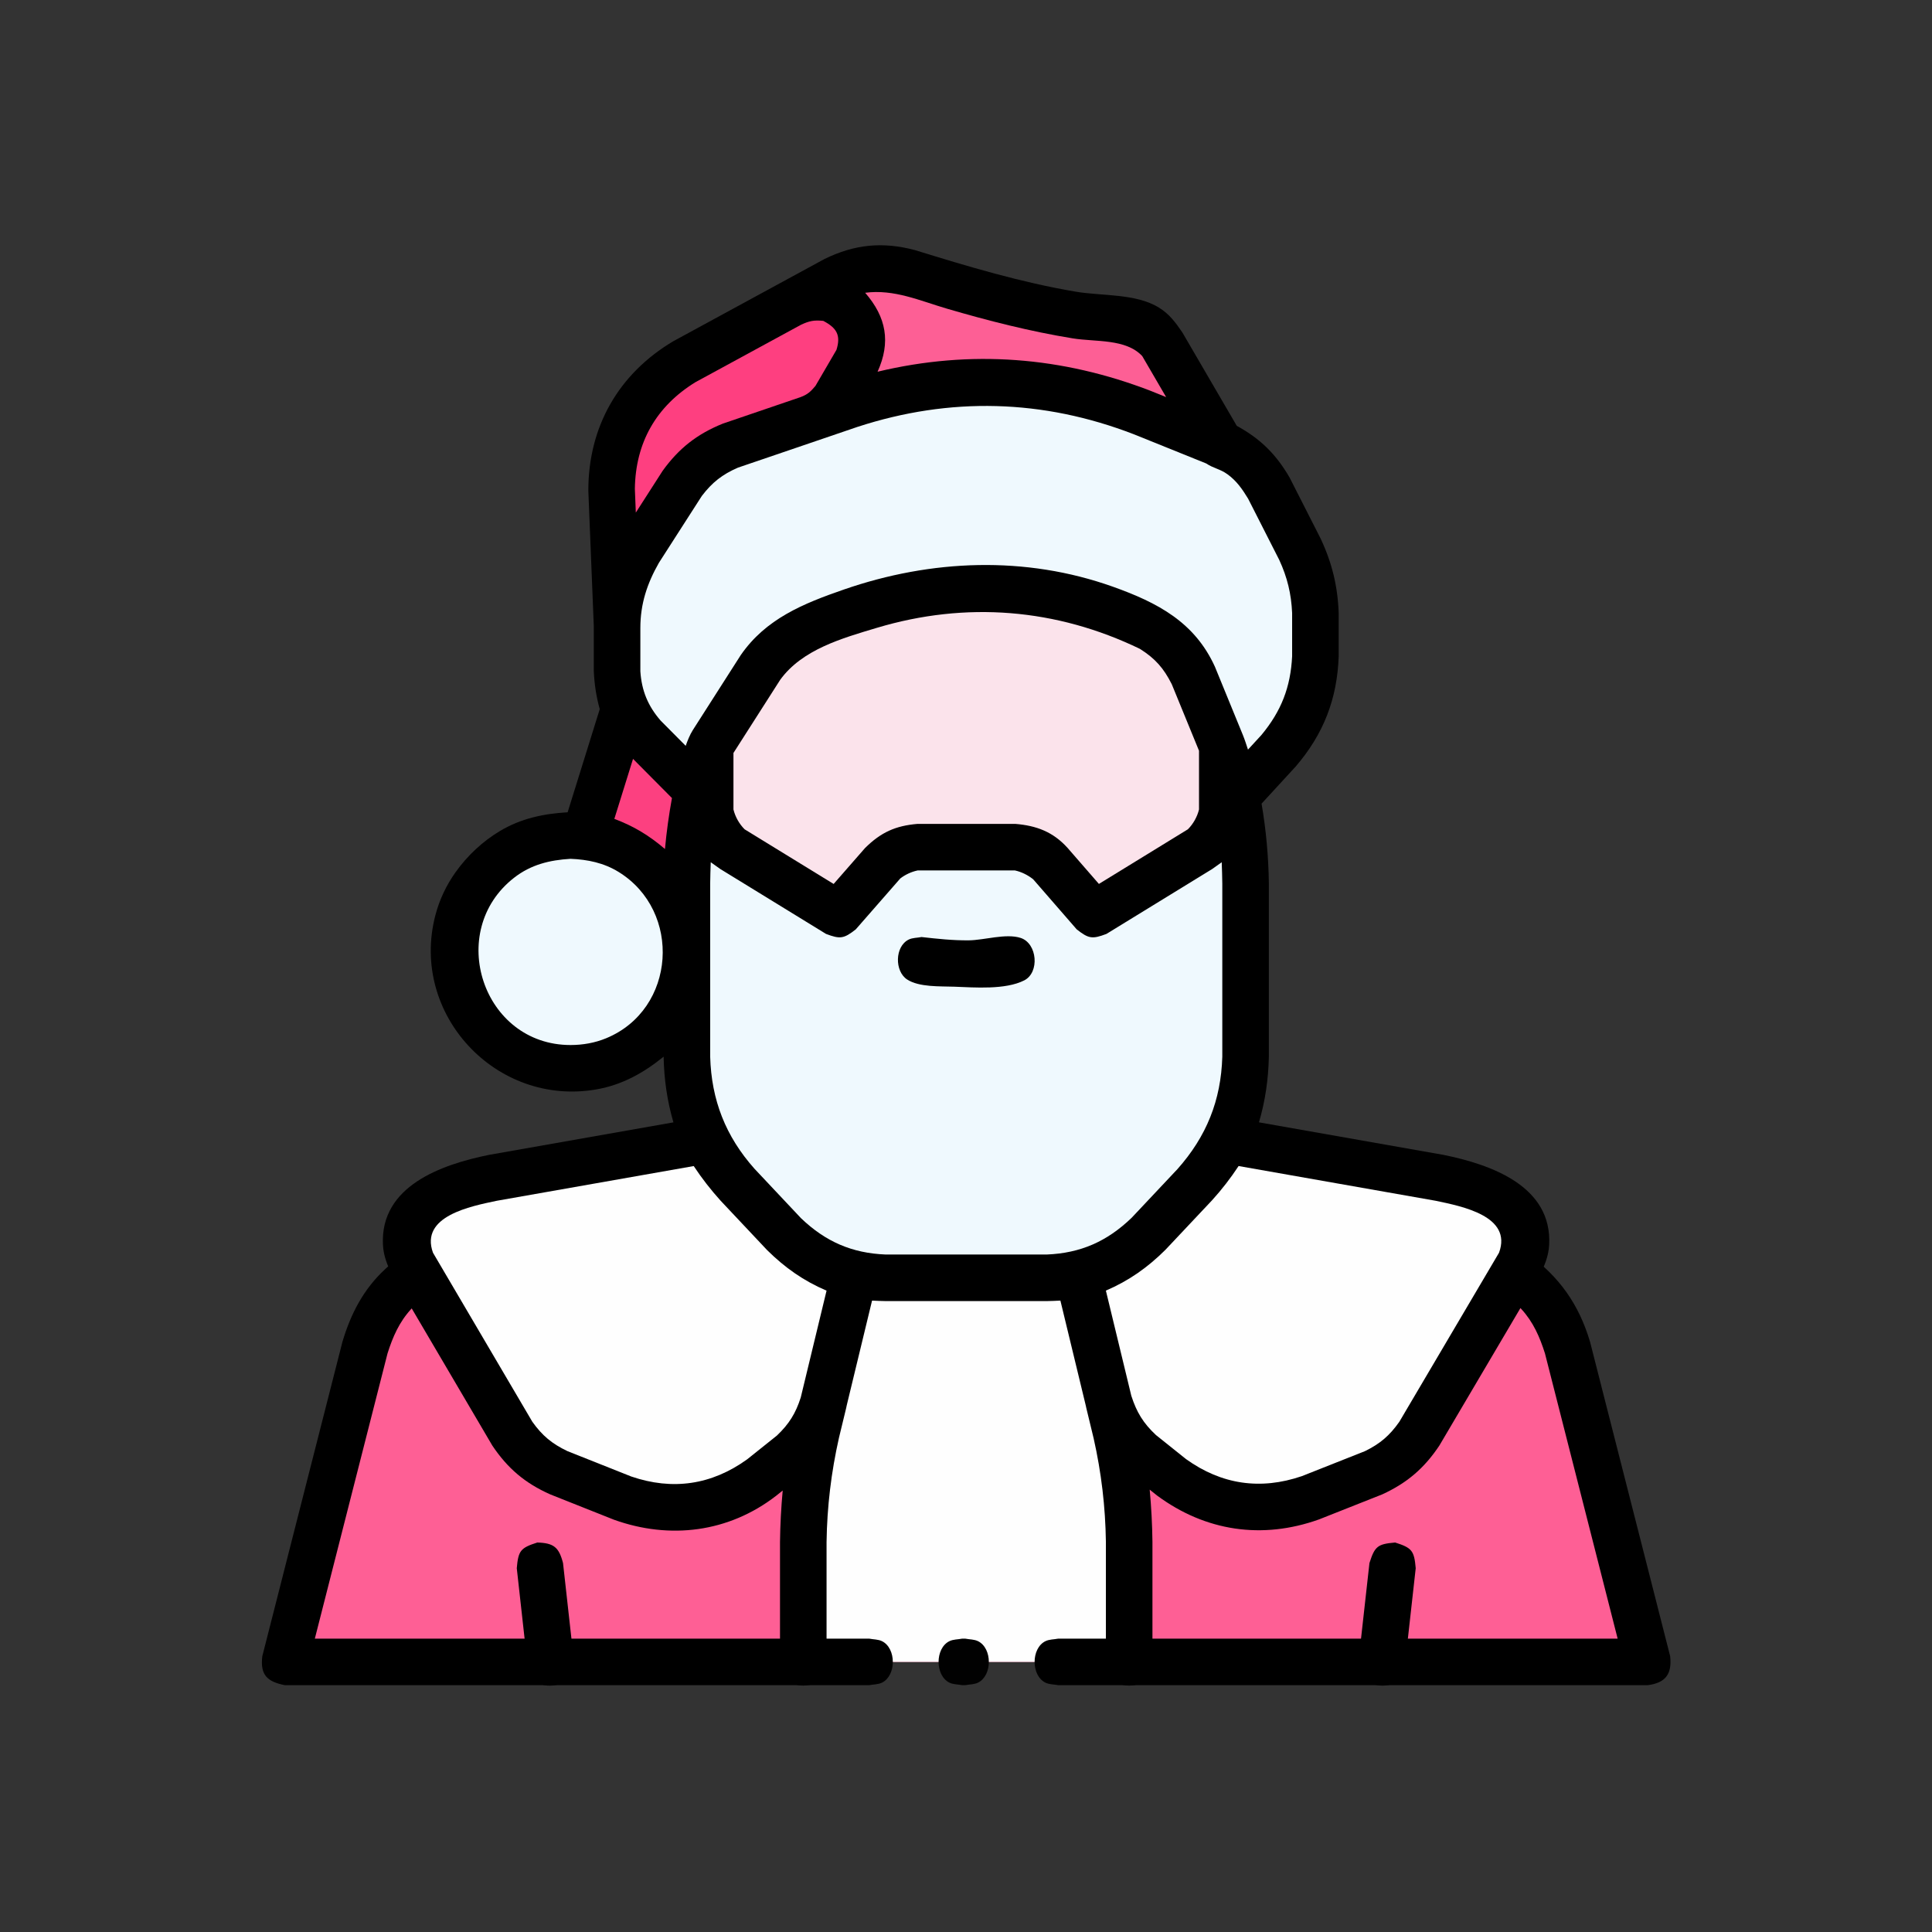 <?xml version="1.0" ?>
<svg xmlns="http://www.w3.org/2000/svg" version="1.1" width="224" height="224">
  <rect width="100%" height="100%" fill="#333333" stroke="none"/>
  <defs/>
  <g>
    <path d="M 48.456 147.586 C 90.837 147.586 133.218 147.586 175.599 147.586 C 178.678 149.85 180.622 152.595 181.741 156.25 C 184.836 168.395 187.931 180.54 191.026 192.684 C 138.361 192.684 85.695 192.684 33.03 192.684 C 36.125 180.54 39.22 168.395 42.314 156.25 C 43.433 152.596 45.377 149.85 48.456 147.586 C 48.456 147.586 48.456 147.586 48.456 147.586" stroke-width="0.0" fill="rgb(254, 95, 149)" opacity="1.0"/>
    <path d="M 81.935 132.189 C 73.681 133.646 65.427 135.103 57.173 136.56 C 53.301 137.366 47.115 138.858 47.094 143.846 C 47.089 145.148 47.353 145.444 47.848 146.613 C 51.699 153.148 55.55 159.685 59.4 166.221 C 60.865 168.336 62.459 169.676 64.795 170.755 C 67.256 171.735 69.716 172.716 72.178 173.697 C 77.869 175.684 83.403 174.867 88.278 171.321 C 89.448 170.391 90.617 169.461 91.786 168.531 C 93.674 166.807 94.789 165.058 95.553 162.618 C 95.27 163.787 94.986 164.956 94.703 166.125 C 93.731 170.304 93.212 174.482 93.134 178.773 C 93.134 183.41 93.134 188.048 93.134 192.684 C 105.729 192.684 118.324 192.684 130.918 192.684 C 130.918 188.048 130.918 183.41 130.918 178.773 C 130.864 174.486 130.371 170.309 129.422 166.128 C 129.139 164.959 128.855 163.79 128.572 162.621 C 129.336 165.059 130.451 166.807 132.336 168.531 C 133.501 169.462 134.666 170.394 135.832 171.324 C 140.706 174.867 146.241 175.685 151.929 173.697 C 154.372 172.716 156.815 171.735 159.257 170.755 C 161.554 169.662 163.124 168.319 164.562 166.221 C 168.417 159.685 172.272 153.148 176.126 146.613 C 176.629 145.45 176.893 145.161 176.9 143.862 C 176.927 138.866 170.778 137.372 166.911 136.56 C 158.647 135.103 150.384 133.646 142.121 132.189 C 122.059 132.189 101.998 132.189 81.935 132.189" stroke-width="0.0" fill="rgb(254, 254, 254)" opacity="1.0"/>
    <path d="M 177.097 145.34 C 177.097 145.34 177.097 145.34 177.097 145.34 C 180.778 148.001 183.063 151.225 184.355 155.58 C 187.451 167.726 190.546 179.872 193.641 192.019 C 193.862 194.059 193.152 195.118 191.026 195.384 C 168.251 195.384 145.474 195.384 122.699 195.384 C 122.199 195.284 121.655 195.311 121.2 195.084 C 119.538 194.253 119.538 191.117 121.2 190.286 C 121.655 190.059 122.199 190.086 122.699 189.986 C 144.317 189.986 165.935 189.986 187.553 189.986 C 184.745 178.965 181.936 167.942 179.127 156.921 C 178.515 154.996 177.767 153.273 176.38 151.765 C 175.424 150.726 173.726 149.982 173.021 148.749 C 172.1 147.136 173.84 144.527 175.683 144.757 C 176.189 144.821 176.626 145.146 177.097 145.34 C 177.097 145.34 177.097 145.34 177.097 145.34" stroke-width="0.0" fill="rgb(0, 0, 0)" opacity="1.0"/>
    <path d="M 49.017 144.779 C 49.017 144.779 49.017 144.779 49.017 144.779 C 50.383 145.425 51.999 147.061 51.035 148.749 C 50.33 149.982 48.633 150.725 47.676 151.765 C 46.289 153.272 45.541 154.993 44.931 156.917 C 42.121 167.94 39.312 178.963 36.503 189.986 C 57.925 189.986 79.348 189.986 100.77 189.986 C 101.27 190.086 101.814 190.059 102.27 190.286 C 103.931 191.117 103.931 194.253 102.27 195.084 C 101.814 195.311 101.27 195.284 100.77 195.384 C 78.19 195.384 55.61 195.384 33.03 195.384 C 31.013 194.981 30.138 194.228 30.414 192.019 C 33.51 179.874 36.604 167.729 39.699 155.584 C 40.663 152.336 42.147 149.457 44.668 147.135 C 45.959 145.945 47.225 144.864 49.017 144.779 C 49.017 144.779 49.017 144.779 49.017 144.779" stroke-width="0.0" fill="rgb(0, 0, 0)" opacity="1.0"/>
    <path d="M 111.565 189.986 C 111.678 189.986 111.791 189.986 111.903 189.986 C 112.403 190.086 112.947 190.059 113.403 190.286 C 115.065 191.117 115.064 194.253 113.403 195.084 C 112.947 195.311 112.403 195.284 111.903 195.384 C 111.791 195.384 111.678 195.384 111.565 195.384 C 111.066 195.284 110.522 195.311 110.066 195.084 C 108.405 194.253 108.405 191.117 110.066 190.286 C 110.522 190.059 111.066 190.086 111.565 189.986 C 111.565 189.986 111.565 189.986 111.565 189.986" stroke-width="0.0" fill="rgb(1, 1, 1)" opacity="1.0"/>
    <path d="M 161.757 178.842 C 161.757 178.842 161.757 178.842 161.757 178.842 C 163.705 179.463 163.964 179.787 164.141 181.824 C 163.726 185.544 163.312 189.264 162.897 192.983 C 162.743 193.469 162.71 194.013 162.433 194.441 C 161.423 196.0 158.306 195.653 157.665 193.91 C 157.488 193.431 157.577 192.894 157.532 192.387 C 157.947 188.666 158.361 184.946 158.776 181.225 C 159.396 179.278 159.721 179.019 161.757 178.842 C 161.757 178.842 161.757 178.842 161.757 178.842" stroke-width="0.0" fill="rgb(0, 0, 0)" opacity="1.0"/>
    <path d="M 106.087 29 C 106.087 29 106.087 29 106.087 29 C 112.219 30.897 118.373 32.741 124.714 33.817 C 127.788 34.339 131.687 33.997 134.399 35.683 C 135.593 36.426 136.327 37.425 137.098 38.568 C 139.196 42.17 141.295 45.772 143.394 49.374 C 146.125 50.857 147.962 52.68 149.518 55.368 C 150.716 57.724 151.914 60.08 153.112 62.436 C 154.438 65.255 155.096 67.96 155.21 71.072 C 155.21 72.746 155.21 74.42 155.21 76.094 C 155.037 81.039 153.456 85.102 150.235 88.861 C 148.913 90.299 147.591 91.738 146.269 93.176 C 146.796 96.257 147.072 99.321 147.114 102.446 C 147.114 109.133 147.114 115.82 147.114 122.507 C 147.056 125.134 146.705 127.603 145.967 130.126 C 153.104 131.385 160.24 132.643 167.377 133.902 C 172.85 135.018 179.979 137.505 179.612 144.33 C 179.539 145.695 179.057 146.787 178.451 147.984 C 174.595 154.522 170.74 161.059 166.884 167.598 C 165.13 170.235 163.131 171.944 160.251 173.265 C 157.811 174.231 155.371 175.198 152.93 176.164 C 146.353 178.519 139.762 177.547 134.147 173.39 C 133.864 173.163 133.58 172.938 133.297 172.711 C 133.486 174.733 133.592 176.742 133.617 178.773 C 133.617 183.41 133.617 188.048 133.617 192.684 C 133.517 193.185 133.545 193.728 133.317 194.184 C 132.487 195.846 129.35 195.846 128.519 194.184 C 128.292 193.728 128.319 193.185 128.22 192.684 C 128.22 188.048 128.22 183.41 128.22 178.773 C 128.162 174.696 127.694 170.738 126.798 166.759 C 126.516 165.591 126.233 164.423 125.95 163.255 C 125.931 163.164 125.91 163.072 125.891 162.98 C 124.909 158.917 123.927 154.855 122.945 150.793 C 122.419 150.821 121.892 150.841 121.366 150.851 C 115.142 150.851 108.917 150.851 102.694 150.851 C 102.165 150.841 101.636 150.823 101.108 150.794 C 100.129 154.843 99.15 158.892 98.171 162.941 C 98.15 163.045 98.127 163.149 98.106 163.253 C 97.827 164.403 97.549 165.553 97.271 166.702 C 96.371 170.7 95.893 174.676 95.833 178.773 C 95.833 183.41 95.833 188.048 95.833 192.684 C 95.734 193.185 95.762 193.728 95.534 194.184 C 94.703 195.846 91.566 195.846 90.735 194.184 C 90.507 193.728 90.536 193.185 90.435 192.684 C 90.435 188.048 90.435 183.41 90.435 178.773 C 90.462 176.777 90.564 174.803 90.748 172.815 C 90.49 173.021 90.233 173.227 89.975 173.433 C 84.476 177.678 77.67 178.523 71.191 176.202 C 68.727 175.222 66.263 174.243 63.798 173.263 C 60.88 171.965 58.863 170.258 57.084 167.607 C 53.239 161.065 49.394 154.523 45.548 147.98 C 44.944 146.772 44.463 145.671 44.398 144.297 C 44.077 137.491 51.216 135.014 56.678 133.902 C 63.811 132.644 70.945 131.386 78.078 130.128 C 77.343 127.606 76.995 125.139 76.942 122.513 C 76.942 122.513 76.942 122.513 76.942 122.513 C 74.62 124.394 72.145 125.781 69.166 126.304 C 57.543 128.343 47.479 117.596 50.479 106.115 C 50.947 104.323 51.746 102.631 52.821 101.124 C 54.185 99.208 55.962 97.54 57.985 96.336 C 60.413 94.892 63.025 94.338 65.813 94.178 C 67.054 90.193 68.294 86.207 69.535 82.222 C 69.125 80.728 68.923 79.383 68.846 77.835 C 68.846 76.103 68.847 74.371 68.847 72.638 C 68.635 67.388 68.424 62.137 68.213 56.887 C 68.207 49.492 71.7 43.35 78.053 39.567 C 83.899 36.388 89.746 33.208 95.593 30.029 C 99.093 28.322 102.323 28 106.087 29 C 106.087 29 106.087 29 106.087 29" stroke-width="0.0" fill="rgb(0, 0, 0)" opacity="1.0"/>
    <path d="M 62.299 178.842 C 62.299 178.842 62.299 178.842 62.299 178.842 C 64.201 178.901 64.804 179.384 65.279 181.226 C 65.694 184.947 66.107 188.667 66.521 192.387 C 66.476 192.895 66.564 193.432 66.388 193.91 C 65.818 195.456 63.267 195.894 62.049 194.92 C 61.352 194.362 61.366 193.799 61.156 192.983 C 60.742 189.263 60.329 185.543 59.916 181.823 C 60.092 179.787 60.351 179.462 62.299 178.842 C 62.299 178.842 62.299 178.842 62.299 178.842" stroke-width="0.0" fill="rgb(0, 0, 0)" opacity="1.0"/>
    <path d="M 105.4 31.612 C 105.401 31.613 105.402 31.614 105.403 31.615 C 102.325 30.837 99.77 31.071 96.886 32.398 C 91.038 35.578 85.19 38.759 79.342 41.939 C 73.89 45.247 70.959 50.403 70.91 56.781 C 71.121 62.048 71.333 67.316 71.545 72.583 C 94.867 65.558 118.19 58.532 141.512 51.507 C 139.264 47.647 137.015 43.787 134.766 39.928 C 132.325 36.683 128.69 37.189 125.021 36.616 C 118.342 35.572 111.831 33.657 105.4 31.612 C 105.4 31.612 105.4 31.612 105.4 31.612" stroke-width="0.0" fill="rgb(0, 0, 0)" opacity="1.0"/>
    <path d="M 72.421 82.028 C 75.238 85.236 78.053 88.443 80.869 91.651 C 77.563 96.149 74.257 100.647 70.953 105.144 C 69.891 102.446 68.829 99.747 67.767 97.049 C 69.319 92.042 70.87 87.035 72.421 82.028" stroke-width="0.0" fill="rgb(0, 0, 0)" opacity="1.0"/>
    <path d="M 80.432 135.195 C 72.826 136.536 65.219 137.877 57.611 139.218 C 54.554 139.86 48.663 140.999 50.202 145.245 C 54.04 151.776 57.878 158.306 61.717 164.836 C 62.87 166.456 63.997 167.392 65.792 168.247 C 68.259 169.229 70.727 170.209 73.193 171.19 C 77.986 172.827 82.493 172.165 86.607 169.212 C 87.765 168.287 88.923 167.363 90.08 166.439 C 91.485 165.098 92.25 163.875 92.841 162.025 C 93.838 157.898 94.835 153.77 95.832 149.642 C 93.162 148.499 91.009 146.982 88.944 144.943 C 87.146 143.033 85.348 141.122 83.549 139.211 C 82.4 137.936 81.378 136.628 80.432 135.195 C 80.432 135.195 80.432 135.195 80.432 135.195" stroke-width="0.0" fill="rgb(254, 254, 254)" opacity="1.0"/>
    <path d="M 143.606 135.192 C 143.606 135.192 143.606 135.192 143.606 135.192 C 142.672 136.606 141.667 137.912 140.525 139.166 C 138.725 141.077 136.926 142.989 135.127 144.9 C 133.058 146.956 130.9 148.483 128.218 149.635 C 129.202 153.702 130.185 157.768 131.168 161.834 C 131.785 163.744 132.554 165.005 134.02 166.378 C 135.185 167.31 136.351 168.242 137.516 169.175 C 141.63 172.125 146.139 172.786 150.928 171.151 C 153.374 170.183 155.818 169.215 158.263 168.246 C 160.017 167.386 161.117 166.442 162.241 164.845 C 166.095 158.31 169.948 151.776 173.801 145.242 C 175.367 140.992 169.507 139.861 166.444 139.218 C 158.831 137.876 151.218 136.534 143.606 135.192" stroke-width="0.0" fill="rgb(254, 254, 254)" opacity="1.0"/>
    <path d="M 96.241 34.595 C 96.241 34.595 96.241 34.595 96.241 34.595 C 94.593 34.323 93.657 34.418 92.096 35.014 C 87.863 37.321 83.63 39.628 79.397 41.936 C 73.946 45.246 71.013 50.402 70.964 56.781 C 71.158 62.048 71.351 67.316 71.545 72.583 C 79.016 64.545 86.488 56.506 93.959 48.468 C 95.288 47.829 95.985 47.258 96.874 46.082 C 97.702 44.66 98.53 43.239 99.357 41.818 C 100.717 38.57 99.365 36.022 96.241 34.595 C 96.241 34.595 96.241 34.595 96.241 34.595" stroke-width="0.0" fill="rgb(0, 0, 0)" opacity="1.0"/>
    <path d="M 82.338 64.485 C 102.13 64.485 121.922 64.485 141.714 64.485 C 141.714 81.578 141.714 98.672 141.714 115.766 C 121.922 115.766 102.13 115.766 82.338 115.766 C 82.338 98.672 82.338 81.578 82.338 64.485" stroke-width="0.0" fill="rgb(0, 0, 0)" opacity="1.0"/>
    <path d="M 100.31 33.944 C 100.31 33.944 100.31 33.944 100.31 33.944 C 102.767 36.78 103.296 39.67 101.748 43.097 C 101.748 43.097 101.748 43.097 101.748 43.097 C 112.532 40.514 123.155 41.343 133.481 45.345 C 134.056 45.578 134.629 45.809 135.204 46.041 C 134.281 44.456 133.357 42.871 132.434 41.286 C 130.536 39.244 127.022 39.662 124.377 39.231 C 119.447 38.429 114.591 37.192 109.8 35.79 C 106.63 34.861 103.658 33.503 100.31 33.944 C 100.31 33.944 100.31 33.944 100.31 33.944" stroke-width="0.0" fill="rgb(253, 95, 149)" opacity="1.0"/>
    <path d="M 66.147 96.874 C 66.147 96.874 66.147 96.874 66.147 96.874 C 63.049 97.049 60.209 97.845 57.742 99.811 C 49.595 106.302 51.845 119.66 61.685 123.103 C 63.116 123.603 64.63 123.861 66.147 123.861 C 67.663 123.861 69.177 123.603 70.607 123.103 C 80.449 119.659 82.693 106.303 74.551 99.811 C 72.085 97.844 69.244 97.049 66.147 96.874 C 66.147 96.874 66.147 96.874 66.147 96.874" stroke-width="0.0" fill="rgb(0, 0, 0)" opacity="1.0"/>
    <path d="M 73.395 87.985 C 72.673 90.304 71.95 92.623 71.228 94.943 C 73.466 95.777 75.284 96.883 77.097 98.437 C 77.097 98.437 77.097 98.437 77.097 98.437 C 77.28 96.448 77.549 94.494 77.908 92.529 C 76.404 91.015 74.899 89.5 73.395 87.985" stroke-width="0.0" fill="rgb(252, 64, 128)" opacity="1.0"/>
    <path d="M 95.455 37.204 C 95.455 37.204 95.455 37.204 95.455 37.204 C 94.398 37.092 93.824 37.206 92.87 37.654 C 88.791 39.872 84.711 42.091 80.632 44.31 C 76.07 47.122 73.685 51.317 73.607 56.676 C 73.644 57.595 73.681 58.514 73.718 59.433 C 74.756 57.814 75.796 56.195 76.835 54.576 C 78.724 51.963 80.827 50.32 83.815 49.112 C 86.818 48.087 89.82 47.064 92.822 46.041 C 93.641 45.733 93.987 45.406 94.542 44.748 C 95.355 43.354 96.168 41.959 96.981 40.564 C 97.514 38.857 97.006 38.023 95.455 37.204 C 95.455 37.204 95.455 37.204 95.455 37.204" stroke-width="0.0" fill="rgb(254, 63, 128)" opacity="1.0"/>
    <path d="M 82.338 86.511 C 82.338 88.958 82.338 91.405 82.338 93.851 C 82.612 95.962 83.261 97.116 84.919 98.452 C 89.007 100.961 93.096 103.471 97.184 105.981 C 98.893 104.015 100.602 102.049 102.311 100.084 C 103.685 98.893 104.561 98.49 106.36 98.223 C 110.12 98.223 113.881 98.223 117.641 98.223 C 119.44 98.491 120.317 98.895 121.691 100.087 C 123.417 102.051 125.145 104.016 126.871 105.981 C 130.96 103.471 135.048 100.961 139.137 98.452 C 140.794 97.116 141.441 95.962 141.714 93.851 C 141.714 91.405 141.714 88.958 141.714 86.511 C 143.439 91.712 144.329 96.968 144.415 102.446 C 144.415 109.135 144.415 115.824 144.415 122.512 C 144.238 128.204 142.307 133.085 138.544 137.358 C 136.745 139.27 134.946 141.182 133.146 143.094 C 129.801 146.318 126.007 147.946 121.366 148.151 C 115.14 148.151 108.915 148.151 102.69 148.151 C 98.036 147.938 94.237 146.297 90.895 143.052 C 89.095 141.14 87.296 139.228 85.496 137.316 C 81.748 133.053 79.823 128.186 79.641 122.512 C 79.641 115.824 79.641 109.135 79.641 102.446 C 79.725 96.968 80.614 91.712 82.338 86.511 C 82.338 86.511 82.338 86.511 82.338 86.511" stroke-width="0.0" fill="rgb(0, 0, 0)" opacity="1.0"/>
    <path d="M 132.17 75.234 C 132.17 75.234 132.17 75.234 132.17 75.234 C 122.469 70.541 111.991 69.696 101.649 72.797 C 97.641 73.998 93.01 75.297 90.459 78.817 C 88.652 81.645 86.844 84.472 85.038 87.3 C 85.038 89.484 85.038 91.668 85.038 93.851 C 85.245 94.706 85.709 95.529 86.331 96.151 C 89.772 98.263 93.212 100.376 96.653 102.488 C 97.867 101.099 99.082 99.71 100.296 98.322 C 102.131 96.507 103.817 95.738 106.387 95.523 C 110.162 95.523 113.937 95.523 117.711 95.523 C 120.168 95.724 122.094 96.443 123.781 98.313 C 124.991 99.703 126.2 101.095 127.409 102.485 C 130.848 100.374 134.288 98.261 137.727 96.15 C 138.347 95.528 138.808 94.705 139.016 93.851 C 139.016 91.581 139.016 89.312 139.016 87.043 C 137.962 84.472 136.91 81.901 135.857 79.33 C 134.919 77.465 133.935 76.35 132.17 75.234 C 132.17 75.234 132.17 75.234 132.17 75.234" stroke-width="0.0" fill="rgb(251, 227, 235)" opacity="1.0"/>
    <path d="M 66.147 99.573 C 66.147 99.573 66.147 99.573 66.147 99.573 C 63.721 99.72 61.558 100.244 59.603 101.769 C 51.646 107.971 55.946 121.163 66.147 121.163 C 67.564 121.163 68.979 120.916 70.292 120.372 C 78.399 117.016 79.092 105.639 71.725 101.097 C 70.003 100.036 68.137 99.654 66.147 99.573 C 66.147 99.573 66.147 99.573 66.147 99.573" stroke-width="0.0" fill="rgb(239, 249, 254)" opacity="1.0"/>
    <path d="M 98.533 46.945 C 93.917 48.519 89.302 50.092 84.687 51.666 C 82.301 52.671 80.649 53.964 79.102 56.04 C 77.442 58.626 75.782 61.213 74.123 63.799 C 72.486 66.586 71.672 69.354 71.545 72.583 C 71.545 74.334 71.545 76.084 71.545 77.835 C 71.741 80.862 72.684 83.152 74.673 85.442 C 76.737 87.521 78.802 89.6 80.866 91.678 C 81.357 89.956 81.848 88.234 82.338 86.511 C 84.281 83.458 86.224 80.404 88.167 77.35 C 90.756 73.694 94.731 72.22 98.849 70.799 C 108.28 67.544 118.437 67.116 127.911 70.442 C 132.387 72.014 136.211 73.829 138.355 78.265 C 139.474 81.014 140.594 83.762 141.714 86.511 C 142.258 88.463 142.802 90.415 143.346 92.367 C 144.979 90.59 146.612 88.815 148.245 87.038 C 150.96 83.788 152.31 80.321 152.511 76.091 C 152.511 74.419 152.511 72.745 152.511 71.072 C 152.387 68.397 151.833 66.112 150.716 63.679 C 149.515 61.316 148.314 58.954 147.112 56.591 C 145.668 54.215 144.039 52.727 141.54 51.507 C 138.517 50.287 135.495 49.068 132.472 47.848 C 121.447 43.597 109.769 43.288 98.533 46.945 C 98.533 46.945 98.533 46.945 98.533 46.945" stroke-width="0.0" fill="rgb(0, 0, 0)" opacity="1.0"/>
    <path d="M 82.405 99.969 C 82.405 99.969 82.405 99.969 82.405 99.969 C 82.373 100.795 82.35 101.62 82.34 102.446 C 82.34 109.135 82.34 115.824 82.34 122.513 C 82.479 127.544 84.139 131.758 87.474 135.505 C 89.274 137.418 91.075 139.331 92.874 141.244 C 95.725 143.968 98.785 145.295 102.687 145.452 C 108.913 145.452 115.14 145.452 121.366 145.452 C 125.282 145.288 128.341 143.946 131.196 141.202 C 132.968 139.319 134.74 137.436 136.513 135.552 C 139.872 131.774 141.567 127.596 141.716 122.518 C 141.716 115.827 141.716 109.137 141.716 102.446 C 141.704 101.62 141.682 100.795 141.649 99.969 C 141.649 99.969 141.649 99.969 141.649 99.969 C 141.282 100.23 140.915 100.492 140.548 100.753 C 136.459 103.262 132.372 105.772 128.283 108.281 C 126.641 108.903 126.216 108.838 124.836 107.752 C 123.151 105.815 121.468 103.878 119.784 101.941 C 119.173 101.458 118.441 101.089 117.68 100.922 C 113.916 100.922 110.151 100.922 106.387 100.922 C 105.666 101.075 104.964 101.401 104.38 101.851 C 102.658 103.82 100.937 105.789 99.215 107.758 C 97.836 108.837 97.41 108.901 95.772 108.281 C 91.684 105.771 87.595 103.261 83.506 100.751 C 83.139 100.491 82.772 100.23 82.405 99.969 C 82.405 99.969 82.405 99.969 82.405 99.969" stroke-width="0.0" fill="rgb(239, 249, 254)" opacity="1.0"/>
    <path d="M 99.408 49.498 C 94.791 51.072 90.174 52.646 85.557 54.22 C 83.733 55.016 82.577 55.924 81.369 57.505 C 79.71 60.089 78.052 62.672 76.393 65.256 C 75.022 67.667 74.244 70.017 74.244 72.817 C 74.244 74.489 74.244 76.16 74.244 77.832 C 74.393 80.068 75.12 81.85 76.59 83.542 C 77.56 84.519 78.531 85.496 79.501 86.473 C 79.725 85.846 79.971 85.216 80.325 84.651 C 82.176 81.754 84.028 78.857 85.88 75.96 C 88.789 71.742 93.126 69.982 97.844 68.349 C 107.969 64.845 118.876 64.405 129.035 68.025 C 134.211 69.87 138.513 72.13 140.862 77.306 C 141.941 79.942 143.02 82.577 144.099 85.212 C 144.328 85.771 144.504 86.339 144.694 86.913 C 145.215 86.345 145.737 85.779 146.258 85.211 C 148.55 82.447 149.633 79.675 149.812 76.089 C 149.812 74.417 149.812 72.745 149.812 71.072 C 149.712 68.841 149.254 66.949 148.32 64.92 C 147.116 62.552 145.912 60.183 144.707 57.814 C 144.035 56.712 143.381 55.76 142.317 54.989 C 141.462 54.368 140.688 54.299 139.848 53.734 C 137.053 52.606 134.258 51.479 131.462 50.351 C 120.919 46.277 110.153 45.992 99.408 49.498 C 99.408 49.498 99.408 49.498 99.408 49.498" stroke-width="0.0" fill="rgb(239, 249, 254)" opacity="1.0"/>
    <path d="M 106.845 108.641 C 106.846 108.641 106.847 108.641 106.848 108.641 C 108.673 108.849 110.484 109.042 112.325 109.025 C 114.105 109.009 116.637 108.19 118.34 108.746 C 120.274 109.379 120.554 112.754 118.751 113.668 C 116.565 114.778 113.009 114.487 110.632 114.399 C 109.033 114.339 106.566 114.476 105.169 113.56 C 103.716 112.609 103.736 109.746 105.346 108.941 C 105.801 108.713 106.345 108.742 106.845 108.641 C 106.845 108.641 106.845 108.641 106.845 108.641" stroke-width="0.0" fill="rgb(0, 0, 0)" opacity="1.0"/>
  </g>
</svg>
